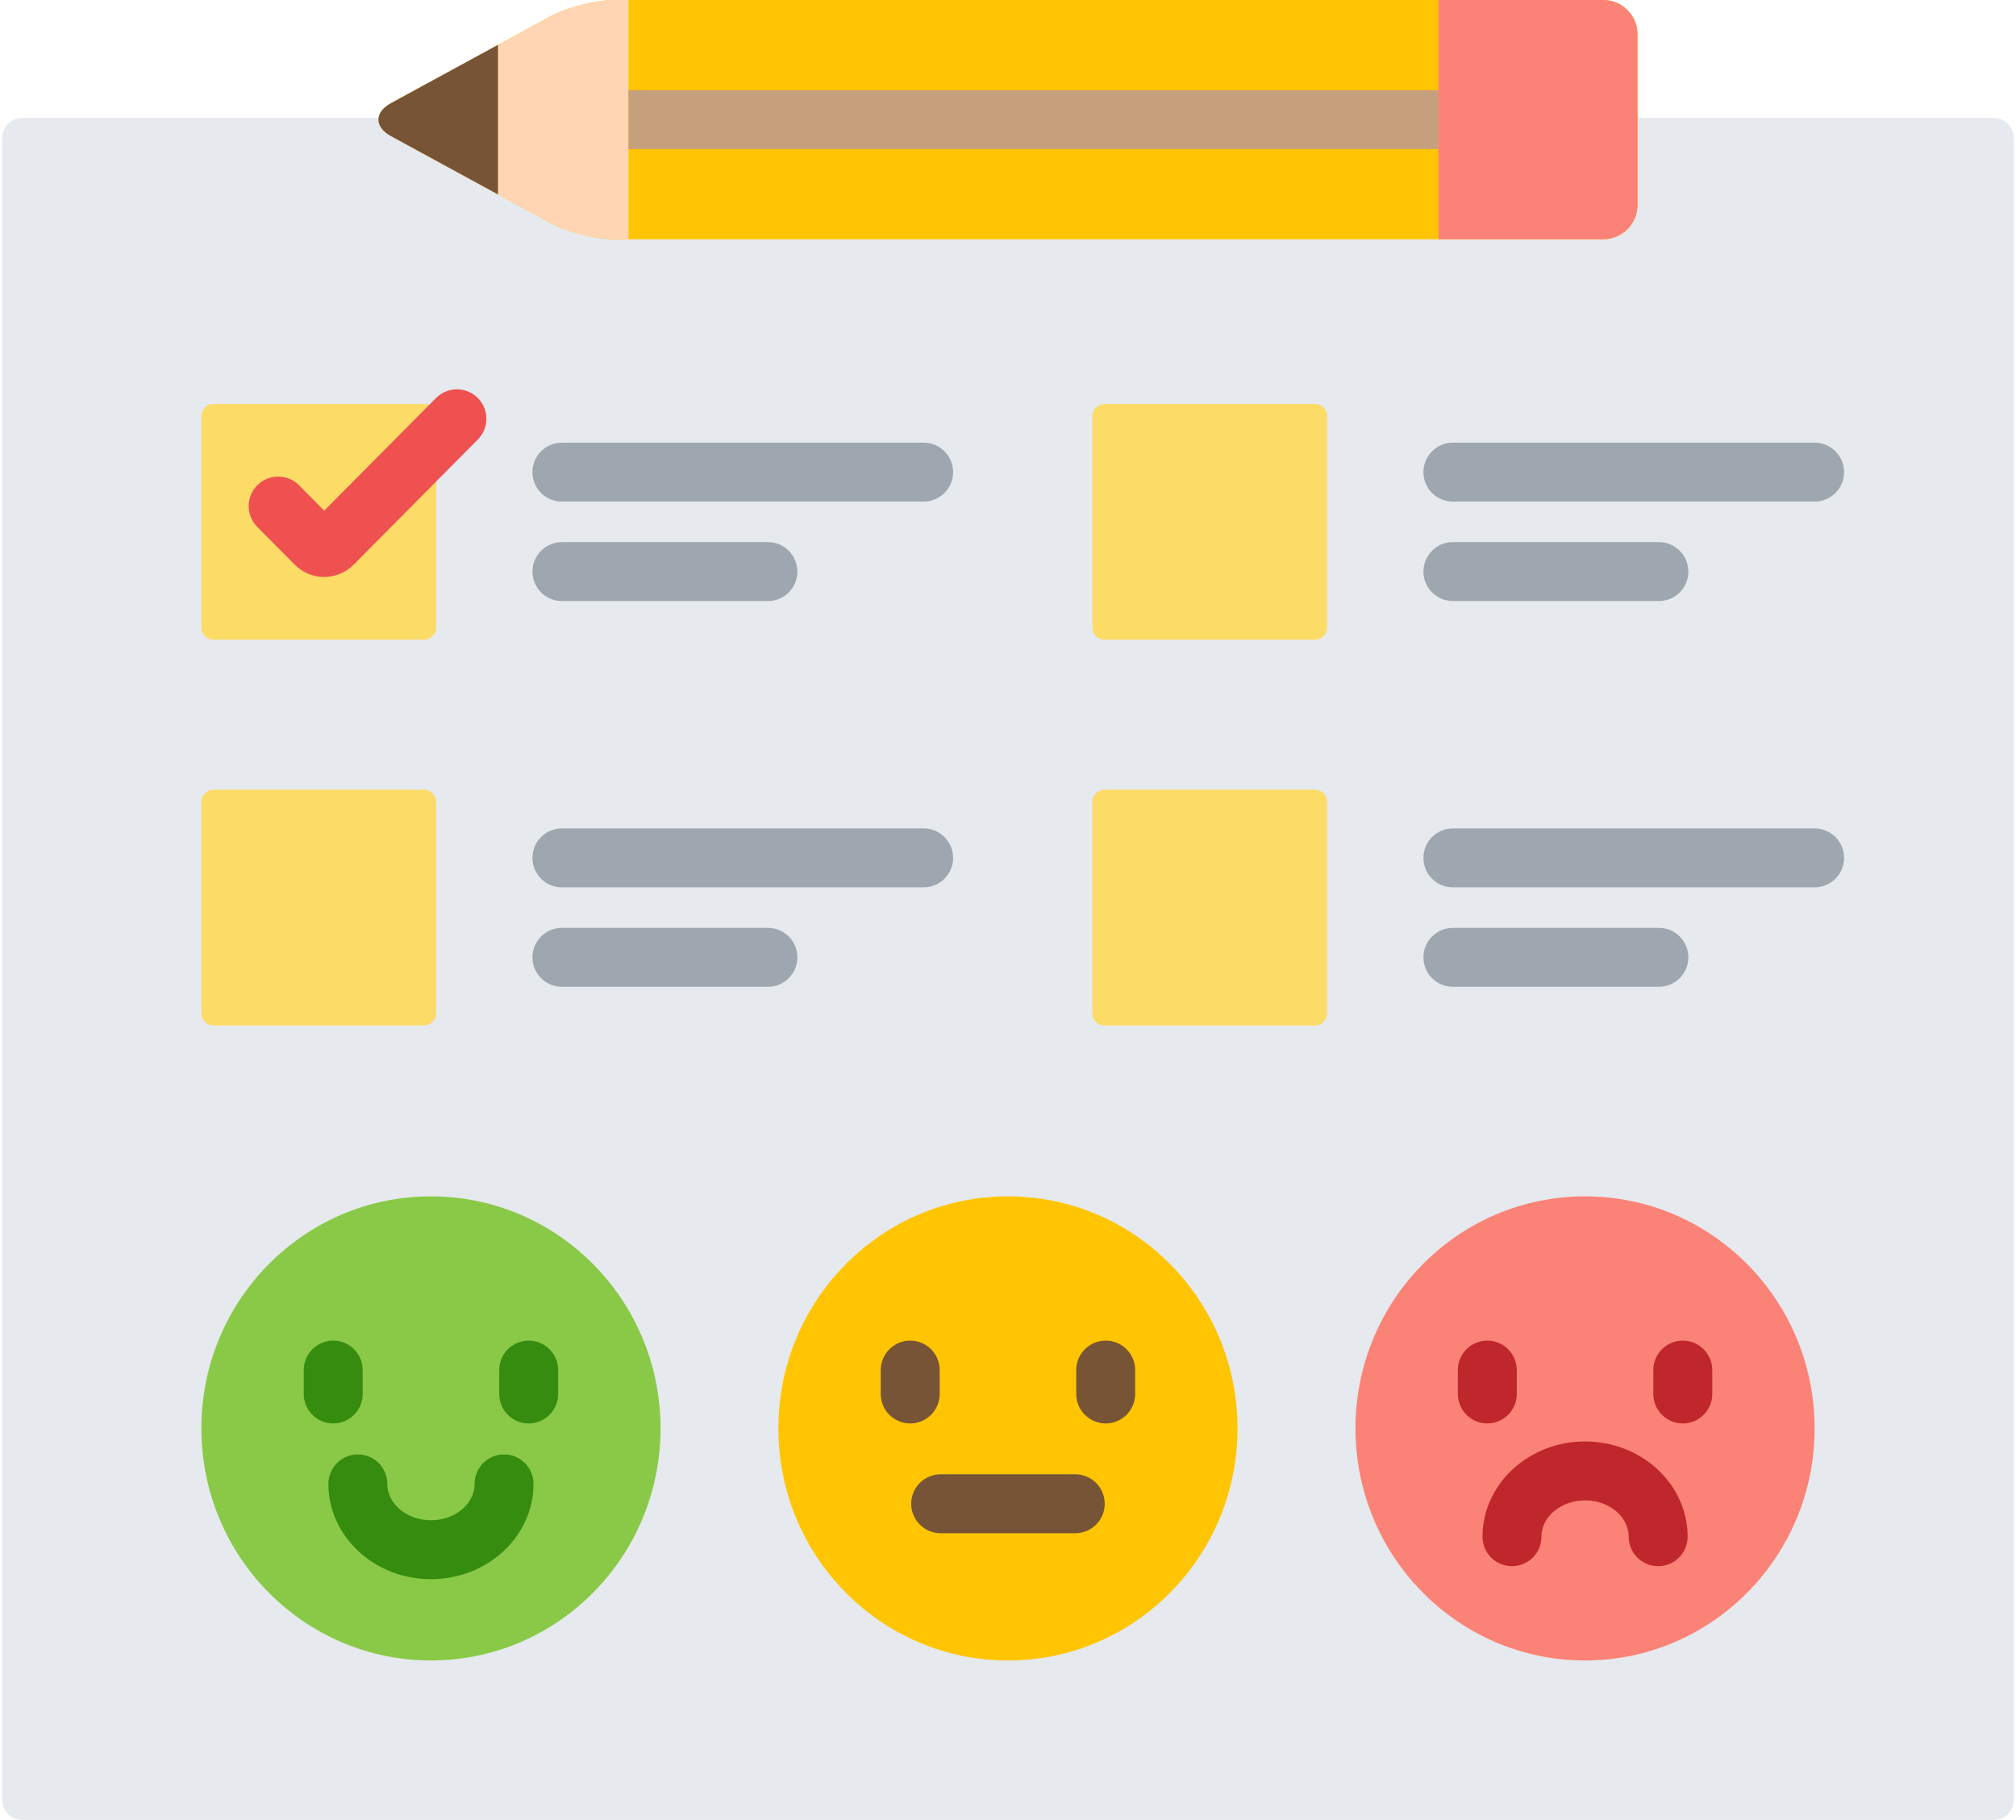 <svg width="144" height="130" viewBox="0 0 144 130" fill="none" xmlns="http://www.w3.org/2000/svg">
<g id="Group">
<path id="Vector" d="M142.405 8.42H116.686V14.648C116.686 15.84 115.712 16.811 114.515 16.811H43.903C42.613 16.811 40.566 16.29 39.434 15.674L28.056 9.472C27.584 9.215 27.315 8.877 27.315 8.545C27.315 8.505 27.319 8.462 27.326 8.42H1.595C0.8 8.42 0.15 9.071 0.15 9.866V128.554C0.15 129.349 0.8 130 1.595 130H142.405C143.2 130 143.85 129.349 143.85 128.554V9.866C143.85 9.071 143.2 8.42 142.405 8.42Z" fill="#E6E9ED"/>
<path id="Vector_2" d="M88.394 102.031C88.394 111.185 81.052 118.607 71.998 118.607C62.941 118.607 55.599 111.185 55.599 102.031C55.599 92.876 62.941 85.456 71.998 85.456C81.052 85.456 88.394 92.876 88.394 102.031Z" fill="#FFC502"/>
<g id="Group_2">
<path id="Vector_3" d="M65.016 101.677C63.854 101.677 62.911 100.734 62.911 99.572V97.865C62.911 97.306 63.133 96.771 63.528 96.376C63.922 95.981 64.458 95.76 65.016 95.76C65.574 95.76 66.11 95.981 66.504 96.376C66.899 96.771 67.121 97.306 67.121 97.865V99.572C67.121 100.13 66.899 100.665 66.504 101.06C66.11 101.455 65.574 101.677 65.016 101.677ZM78.978 101.677C77.816 101.677 76.873 100.734 76.873 99.572V97.865C76.873 97.306 77.095 96.771 77.49 96.376C77.885 95.981 78.42 95.76 78.978 95.76C79.537 95.76 80.072 95.981 80.467 96.376C80.861 96.771 81.083 97.306 81.083 97.865V99.572C81.083 100.13 80.861 100.665 80.467 101.06C80.072 101.455 79.537 101.677 78.978 101.677ZM76.804 109.519H67.19C66.914 109.519 66.64 109.465 66.385 109.359C66.129 109.253 65.897 109.098 65.702 108.902C65.507 108.707 65.351 108.475 65.246 108.22C65.14 107.964 65.085 107.69 65.085 107.414C65.085 107.138 65.14 106.864 65.246 106.608C65.351 106.353 65.507 106.121 65.702 105.926C65.897 105.73 66.129 105.575 66.385 105.469C66.64 105.363 66.914 105.309 67.19 105.309H76.804C77.362 105.309 77.898 105.531 78.293 105.926C78.687 106.32 78.909 106.856 78.909 107.414C78.909 108.577 77.968 109.519 76.804 109.519H76.804Z" fill="#775436"/>
</g>
<path id="Vector_4" d="M47.181 102.031C47.181 111.185 39.838 118.607 30.784 118.607C21.727 118.607 14.385 111.185 14.385 102.031C14.385 92.876 21.727 85.456 30.784 85.456C39.838 85.456 47.181 92.876 47.181 102.031Z" fill="#89C947"/>
<path id="Vector_5" d="M23.801 101.677C22.639 101.677 21.696 100.734 21.696 99.572V97.865C21.696 97.307 21.918 96.771 22.313 96.376C22.708 95.982 23.243 95.76 23.801 95.76C24.36 95.76 24.895 95.982 25.29 96.376C25.684 96.771 25.906 97.307 25.906 97.865V99.572C25.906 100.13 25.684 100.666 25.29 101.06C24.895 101.455 24.36 101.677 23.801 101.677ZM37.763 101.677C37.205 101.677 36.669 101.455 36.275 101.06C35.88 100.666 35.658 100.13 35.658 99.572V97.865C35.658 96.703 36.6 95.76 37.763 95.76C38.926 95.76 39.868 96.703 39.868 97.865V99.572C39.868 100.734 38.925 101.677 37.763 101.677ZM30.783 112.802C26.743 112.802 23.456 109.748 23.456 105.994C23.456 105.436 23.677 104.901 24.072 104.506C24.467 104.111 25.003 103.889 25.561 103.889C26.119 103.889 26.654 104.111 27.049 104.506C27.444 104.901 27.666 105.436 27.666 105.994C27.666 107.426 29.064 108.592 30.783 108.592C32.5 108.592 33.898 107.426 33.898 105.994C33.898 105.436 34.12 104.901 34.515 104.506C34.91 104.111 35.445 103.889 36.003 103.889C36.562 103.889 37.097 104.111 37.492 104.506C37.887 104.901 38.108 105.436 38.108 105.994C38.108 109.748 34.822 112.802 30.783 112.802Z" fill="#368C0E"/>
<path id="Vector_6" d="M129.615 102.031C129.615 111.185 122.273 118.607 113.217 118.607C104.162 118.607 96.82 111.185 96.82 102.031C96.82 92.876 104.162 85.456 113.217 85.456C122.273 85.456 129.615 92.876 129.615 102.031Z" fill="#FB8276"/>
<path id="Vector_7" d="M106.237 101.677C105.679 101.677 105.143 101.455 104.748 101.06C104.354 100.666 104.132 100.13 104.132 99.572V97.865C104.132 97.307 104.354 96.771 104.748 96.376C105.143 95.982 105.679 95.76 106.237 95.76C106.795 95.76 107.33 95.982 107.725 96.376C108.12 96.771 108.342 97.307 108.342 97.865V99.572C108.342 100.13 108.12 100.666 107.725 101.06C107.33 101.455 106.795 101.677 106.237 101.677ZM120.2 101.677C119.642 101.677 119.106 101.455 118.711 101.06C118.317 100.666 118.095 100.13 118.095 99.572V97.865C118.095 97.307 118.317 96.771 118.711 96.376C119.106 95.982 119.642 95.76 120.2 95.76C120.758 95.76 121.293 95.982 121.688 96.376C122.083 96.771 122.305 97.307 122.305 97.865V99.572C122.305 100.13 122.083 100.666 121.688 101.06C121.293 101.455 120.758 101.677 120.2 101.677ZM118.44 111.874C117.882 111.874 117.347 111.652 116.952 111.257C116.557 110.863 116.335 110.327 116.335 109.769C116.335 108.337 114.936 107.173 113.217 107.173C111.5 107.173 110.103 108.337 110.103 109.769C110.103 110.327 109.881 110.863 109.486 111.257C109.091 111.652 108.556 111.874 107.998 111.874C107.439 111.874 106.904 111.652 106.509 111.257C106.114 110.863 105.893 110.327 105.893 109.769C105.893 106.017 109.178 102.963 113.217 102.963C117.258 102.963 120.545 106.017 120.545 109.769C120.545 110.931 119.602 111.874 118.44 111.874Z" fill="#C0272D"/>
<path id="Vector_8" d="M25.064 40.136C24.815 40.388 24.518 40.588 24.191 40.724C23.864 40.86 23.513 40.93 23.159 40.929C22.804 40.93 22.452 40.86 22.125 40.724C21.797 40.587 21.5 40.387 21.251 40.134L18.573 37.431C18.404 37.262 18.27 37.06 18.179 36.839C18.088 36.617 18.043 36.38 18.044 36.14C18.044 35.9 18.092 35.663 18.185 35.442C18.277 35.221 18.413 35.02 18.584 34.852C18.753 34.684 18.953 34.551 19.173 34.46C19.393 34.369 19.629 34.323 19.867 34.323C20.358 34.323 20.818 34.515 21.163 34.864L23.159 36.876L30.879 29.096C30.719 28.943 30.507 28.858 30.286 28.857H15.252C15.022 28.858 14.802 28.949 14.64 29.112C14.477 29.274 14.386 29.494 14.385 29.724V44.828C14.386 45.057 14.477 45.277 14.64 45.44C14.802 45.602 15.022 45.694 15.252 45.695H30.286C30.516 45.694 30.736 45.602 30.898 45.44C31.061 45.277 31.152 45.057 31.153 44.828V33.999L25.064 40.136Z" fill="#FCDB67"/>
<path id="Vector_9" d="M23.158 41.21C23.157 41.21 23.157 41.21 23.158 41.21C22.766 41.211 22.378 41.134 22.016 40.983C21.655 40.832 21.327 40.611 21.052 40.331L18.372 37.63C17.98 37.233 17.76 36.697 17.763 36.139C17.765 35.581 17.989 35.047 18.386 34.654C18.582 34.459 18.814 34.305 19.07 34.2C19.326 34.095 19.6 34.042 19.876 34.043C20.153 34.044 20.426 34.1 20.681 34.206C20.936 34.313 21.168 34.469 21.362 34.666L23.158 36.478L31.144 28.431C31.338 28.235 31.57 28.079 31.825 27.972C32.08 27.865 32.353 27.81 32.629 27.809C32.906 27.808 33.179 27.861 33.435 27.966C33.691 28.07 33.923 28.224 34.12 28.419C34.316 28.614 34.472 28.845 34.578 29.1C34.685 29.355 34.741 29.628 34.742 29.905C34.743 30.181 34.689 30.455 34.585 30.711C34.48 30.966 34.326 31.199 34.131 31.395L25.262 40.334C24.987 40.612 24.659 40.833 24.298 40.983C23.937 41.134 23.549 41.211 23.158 41.21Z" fill="#EF5050"/>
<path id="Vector_10" d="M65.973 35.829H40.136C39.578 35.829 39.042 35.607 38.648 35.212C38.253 34.818 38.031 34.282 38.031 33.724C38.031 33.166 38.253 32.63 38.648 32.235C39.042 31.841 39.578 31.619 40.136 31.619H65.974C67.137 31.619 68.079 32.561 68.079 33.724C68.079 34.282 67.857 34.818 67.462 35.212C67.067 35.607 66.532 35.829 65.974 35.829H65.973ZM54.85 42.933H40.137C39.861 42.933 39.587 42.879 39.331 42.773C39.076 42.667 38.844 42.513 38.648 42.317C38.453 42.121 38.298 41.889 38.192 41.634C38.086 41.379 38.032 41.105 38.032 40.828C38.032 40.27 38.254 39.735 38.649 39.34C39.043 38.945 39.579 38.723 40.137 38.723H54.85C55.408 38.723 55.944 38.945 56.338 39.34C56.733 39.735 56.955 40.27 56.955 40.828C56.955 41.387 56.733 41.922 56.338 42.317C55.944 42.712 55.408 42.933 54.85 42.933Z" fill="#9EA7AF"/>
<path id="Vector_11" d="M31.153 72.382C31.152 72.612 31.061 72.832 30.898 72.995C30.736 73.157 30.516 73.249 30.286 73.25H15.252C15.022 73.249 14.802 73.158 14.639 72.995C14.477 72.832 14.385 72.612 14.385 72.382V57.279C14.385 56.803 14.775 56.411 15.252 56.411H30.286C30.763 56.411 31.153 56.803 31.153 57.28L31.153 72.382Z" fill="#FCDB67"/>
<path id="Vector_12" d="M65.973 63.384H40.136C39.578 63.384 39.042 63.162 38.648 62.767C38.253 62.373 38.031 61.837 38.031 61.279C38.031 60.721 38.253 60.185 38.648 59.791C39.042 59.396 39.578 59.174 40.136 59.174H65.974C67.137 59.174 68.079 60.116 68.079 61.279C68.079 61.837 67.857 62.373 67.462 62.767C67.067 63.162 66.532 63.384 65.974 63.384H65.973ZM54.85 70.488H40.137C39.861 70.488 39.587 70.434 39.331 70.328C39.076 70.222 38.844 70.067 38.648 69.872C38.453 69.676 38.298 69.444 38.192 69.189C38.086 68.933 38.032 68.66 38.032 68.383C38.032 67.825 38.254 67.29 38.649 66.895C39.043 66.5 39.579 66.278 40.137 66.278H54.85C56.012 66.278 56.955 67.221 56.955 68.383C56.955 69.545 56.012 70.488 54.85 70.488Z" fill="#9EA7AF"/>
<path id="Vector_13" d="M94.795 44.828C94.794 45.057 94.703 45.277 94.54 45.44C94.378 45.602 94.157 45.694 93.928 45.695H78.894C78.664 45.694 78.443 45.603 78.281 45.44C78.118 45.278 78.026 45.057 78.025 44.828V29.724C78.026 29.494 78.118 29.274 78.281 29.111C78.443 28.949 78.664 28.857 78.894 28.857H93.928C94.157 28.858 94.378 28.949 94.54 29.112C94.703 29.274 94.794 29.494 94.795 29.724V44.828Z" fill="#FCDB67"/>
<path id="Vector_14" d="M129.615 35.829H103.779C103.221 35.829 102.685 35.607 102.29 35.212C101.896 34.818 101.674 34.282 101.674 33.724C101.674 32.561 102.615 31.619 103.779 31.619H129.615C130.778 31.619 131.72 32.561 131.72 33.724C131.72 34.282 131.498 34.818 131.103 35.212C130.709 35.607 130.173 35.829 129.615 35.829ZM118.491 42.933H103.779C103.502 42.933 103.229 42.879 102.973 42.773C102.718 42.667 102.486 42.513 102.29 42.317C102.095 42.121 101.94 41.889 101.834 41.634C101.728 41.379 101.674 41.105 101.674 40.828C101.674 40.27 101.896 39.735 102.29 39.34C102.685 38.945 103.221 38.723 103.779 38.723H118.491C119.05 38.723 119.585 38.945 119.98 39.34C120.375 39.735 120.596 40.27 120.596 40.828C120.596 41.387 120.375 41.922 119.98 42.317C119.585 42.712 119.05 42.933 118.491 42.933Z" fill="#9EA7AF"/>
<path id="Vector_15" d="M94.795 72.382C94.794 72.612 94.703 72.832 94.54 72.995C94.378 73.158 94.158 73.249 93.928 73.25H78.894C78.663 73.249 78.443 73.158 78.28 72.995C78.118 72.832 78.026 72.612 78.025 72.382V57.279C78.025 56.803 78.415 56.411 78.894 56.411H93.928C94.405 56.411 94.795 56.803 94.795 57.28V72.382Z" fill="#FCDB67"/>
<path id="Vector_16" d="M129.615 63.384H103.779C103.221 63.384 102.685 63.162 102.29 62.767C101.896 62.373 101.674 61.837 101.674 61.279C101.674 60.116 102.615 59.174 103.779 59.174H129.615C130.778 59.174 131.72 60.116 131.72 61.279C131.72 61.837 131.498 62.373 131.103 62.767C130.709 63.162 130.173 63.384 129.615 63.384ZM118.491 70.488H103.779C103.502 70.488 103.229 70.434 102.973 70.328C102.718 70.222 102.486 70.067 102.29 69.872C102.095 69.676 101.94 69.444 101.834 69.189C101.728 68.933 101.674 68.66 101.674 68.383C101.674 67.825 101.896 67.29 102.29 66.895C102.685 66.5 103.221 66.278 103.779 66.278H118.491C119.654 66.278 120.596 67.221 120.596 68.383C120.596 69.545 119.654 70.488 118.491 70.488Z" fill="#9EA7AF"/>
<path id="Vector_17" d="M114.515 0C115.863 0 116.966 1.1 116.966 2.445V14.647C116.966 15.992 115.863 17.092 114.515 17.092H43.903C42.554 17.092 40.482 16.564 39.299 15.919L27.92 9.718C26.738 9.073 26.738 8.018 27.92 7.374L39.299 1.174C40.482 0.529 42.554 0 43.903 0H114.515Z" fill="#FFC502"/>
<path id="Vector_18" d="M44.891 0H43.903C42.554 0 40.482 0.529 39.299 1.173L27.92 7.373C26.738 8.019 26.738 9.074 27.92 9.718L39.299 15.919C40.482 16.564 42.554 17.092 43.903 17.092H44.891L44.891 0Z" fill="#FFD5B3"/>
<path id="Vector_19" d="M35.569 3.206L27.92 7.373C26.738 8.019 26.738 9.074 27.92 9.718L35.569 13.887V3.206Z" fill="#775436"/>
<path id="Vector_20" d="M116.966 14.648V2.445C116.966 1.1 115.863 0 114.515 0H102.748V17.091H114.515C115.863 17.092 116.966 15.991 116.966 14.647V14.648Z" fill="#FB8276"/>
<path id="Vector_21" d="M44.892 6.441H102.749V10.651H44.892V6.441Z" fill="#C6A07D"/>
</g>
</svg>
